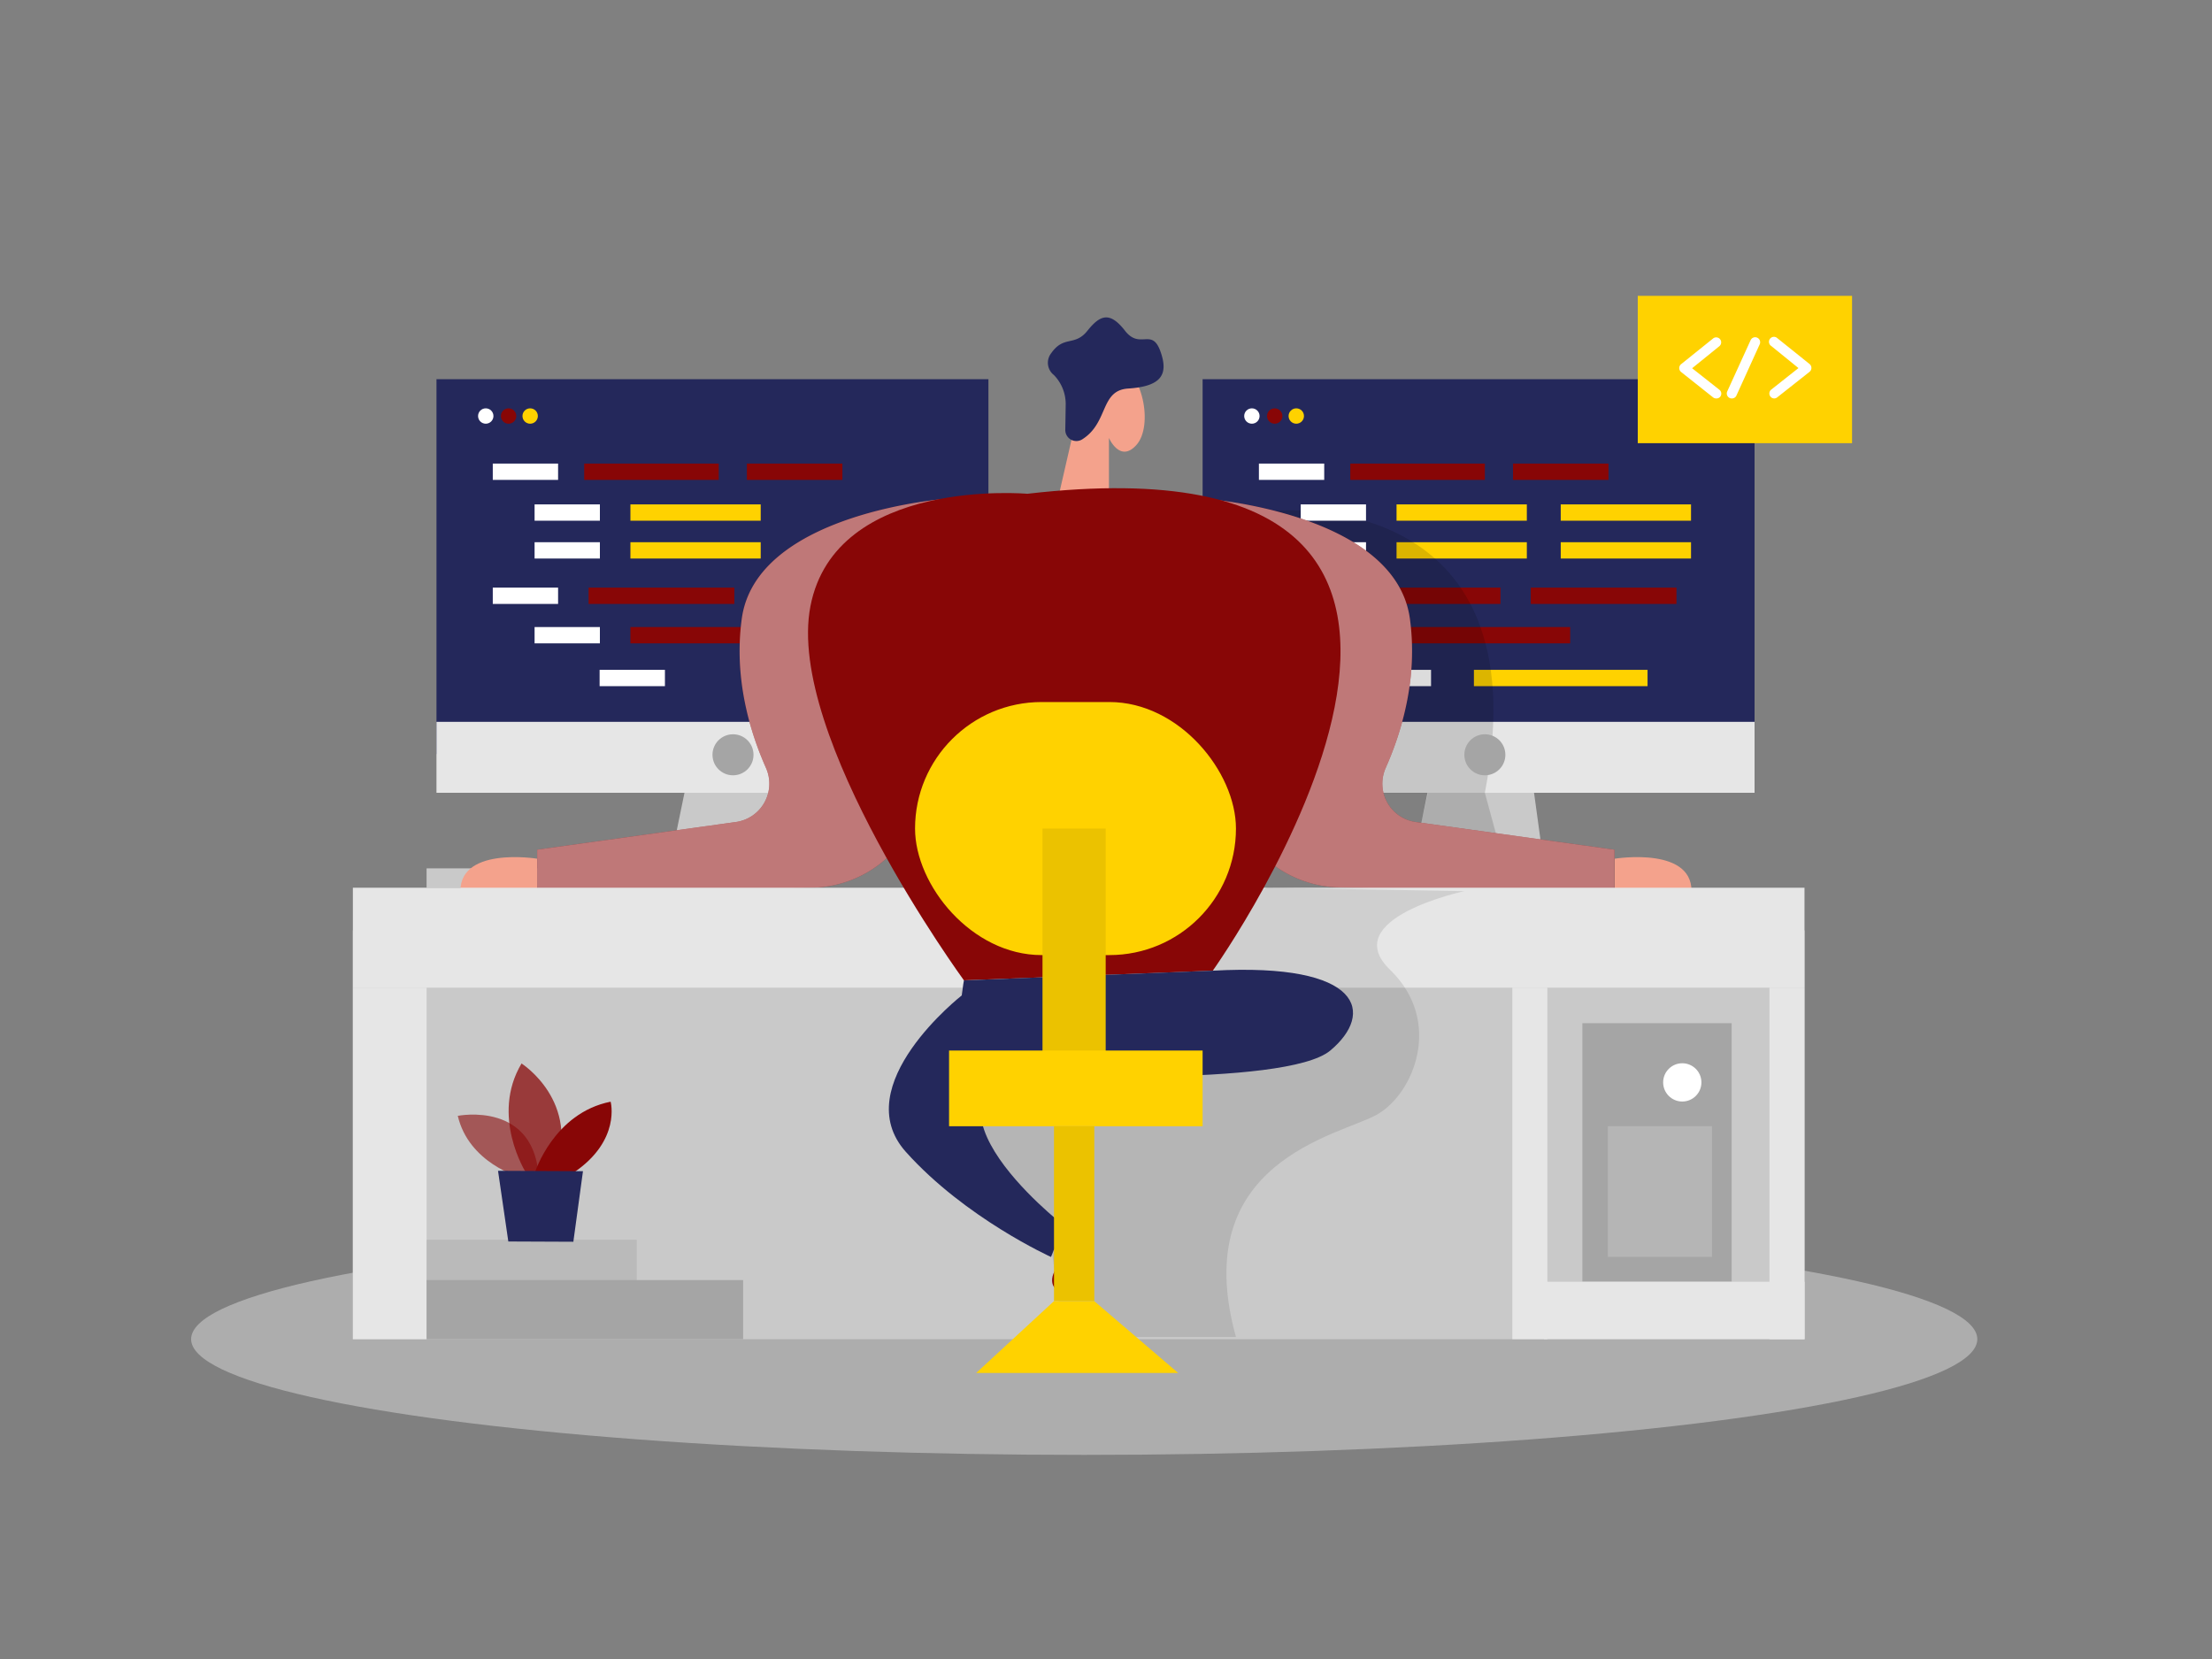 <svg id="Layer_1" data-name="Layer 1" xmlns="http://www.w3.org/2000/svg" viewBox="0 0 400 300"><rect x="0" y="0" width="400" height="300" fill="#808080" stroke="none"/><title>#90_code development_twocolour</title><path d="M292,155.28s14.83-2.4,13.83,6.67H292Z" fill="#f4a28c"/><polygon points="259.08 138.78 254.6 160.53 279.76 160.53 276.33 135.53 259.08 138.78" fill="#c9c9c9"/><rect x="217.47" y="68.57" width="99.81" height="67.79" fill="#24285b"/><rect x="252.54" y="113.39" width="31.4" height="2.95" fill="#880606"/><rect x="266.53" y="121.13" width="31.4" height="2.95" fill="#ffd200"/><rect x="217.47" y="130.53" width="99.81" height="12.83" fill="#e6e6e6"/><rect x="244.98" y="106.26" width="26.35" height="2.95" fill="#880606"/><rect x="276.81" y="106.26" width="26.35" height="2.95" fill="#880606"/><rect x="252.54" y="98.05" width="23.56" height="2.95" fill="#ffd200"/><rect x="282.23" y="98.05" width="23.56" height="2.95" fill="#ffd200"/><rect x="235.21" y="113.39" width="11.81" height="2.95" fill="#fff"/><rect x="246.97" y="121.13" width="11.81" height="2.95" fill="#fff"/><rect x="227.65" y="106.26" width="11.81" height="2.95" fill="#fff"/><path d="M230.51,92.37s48.76-4.9,38,51L272.22,157,257,148.74l1.22-5.36-8.06,0Z" opacity="0.14"/><circle cx="230.51" cy="75.23" r="1.39" fill="#880606"/><circle cx="234.41" cy="75.23" r="1.39" fill="#ffd200"/><rect x="227.65" y="83.83" width="11.81" height="2.95" fill="#fff"/><rect x="235.21" y="91.21" width="11.81" height="2.95" fill="#fff"/><rect x="252.54" y="91.21" width="23.56" height="2.95" fill="#ffd200"/><rect x="282.23" y="91.21" width="23.56" height="2.95" fill="#ffd200"/><rect x="235.21" y="98.05" width="11.81" height="2.95" fill="#fff"/><rect x="244.18" y="83.83" width="24.33" height="2.95" fill="#880606"/><rect x="273.6" y="83.83" width="17.27" height="2.95" fill="#880606"/><circle cx="268.51" cy="136.49" r="3.71" fill="#a5a5a5"/><rect x="77.14" y="157.03" width="50.17" height="3.5" fill="#c9c9c9"/><path d="M97.14,155.28s-14.83-2.4-13.83,6.67H97.14Z" fill="#f4a28c"/><polygon points="124.72 138.78 120.24 160.53 145.4 160.53 141.97 135.53 124.72 138.78" fill="#c9c9c9"/><rect x="78.93" y="68.57" width="99.81" height="67.79" fill="#24285b"/><rect x="114" y="113.39" width="31.4" height="2.95" fill="#880606"/><rect x="78.93" y="130.53" width="99.81" height="12.83" fill="#e6e6e6"/><rect x="106.44" y="106.26" width="26.35" height="2.95" fill="#880606"/><rect x="114" y="98.05" width="23.56" height="2.95" fill="#ffd200"/><rect x="96.67" y="113.39" width="11.81" height="2.95" fill="#fff"/><rect x="108.43" y="121.13" width="11.81" height="2.95" fill="#fff"/><rect x="89.11" y="106.26" width="11.81" height="2.95" fill="#fff"/><circle cx="87.84" cy="75.23" r="1.39" fill="#fff"/><circle cx="91.97" cy="75.23" r="1.39" fill="#880606"/><circle cx="95.87" cy="75.23" r="1.39" fill="#ffd200"/><rect x="89.11" y="83.83" width="11.81" height="2.95" fill="#fff"/><rect x="96.67" y="91.21" width="11.81" height="2.95" fill="#fff"/><rect x="114" y="91.21" width="23.56" height="2.95" fill="#ffd200"/><rect x="96.67" y="98.05" width="11.81" height="2.95" fill="#fff"/><rect x="105.64" y="83.83" width="24.33" height="2.95" fill="#880606"/><ellipse cx="196.06" cy="242.16" rx="161.5" ry="20.93" fill="#e6e6e6" opacity="0.45"/><path d="M171.62,90.14s-34.81,2.39-37.48,21.72c-1.48,10.74,1.46,20.45,4.37,27a7,7,0,0,1-5.48,9.79l-35.89,5V162l49.94-1.48a20.69,20.69,0,0,0,20-18.87Z" fill="#880606"/><path d="M217.47,90.14s34.81,2.39,37.48,21.72c1.48,10.74-1.46,20.45-4.37,27a7,7,0,0,0,5.48,9.79l35.89,5V162L242,160.47a20.7,20.7,0,0,1-20-18.87Z" fill="#880606"/><path d="M171.62,90.14s-34.81,2.39-37.48,21.72c-1.48,10.74,1.46,20.45,4.37,27a7,7,0,0,1-5.48,9.79l-35.89,5V162l49.94-1.48a20.69,20.69,0,0,0,20-18.87Z" fill="#fff" opacity="0.46"/><path d="M217.47,90.14s34.81,2.39,37.48,21.72c1.48,10.74-1.46,20.45-4.37,27a7,7,0,0,0,5.48,9.79l35.89,5V162L242,160.47a20.7,20.7,0,0,1-20-18.87Z" fill="#fff" opacity="0.46"/><rect x="63.81" y="168.25" width="262.5" height="73.92" fill="#c9c9c9"/><rect x="63.81" y="160.53" width="262.5" height="18.07" fill="#e6e6e6"/><path d="M191.33,90.14l4.25-18.53s.14-8.68,5.71-6.66,7.24,12.08,4.24,15.48-5-1.24-5-1.24V89.44Z" fill="#f4a28c"/><path d="M264.8,161.15s-23.07,4.91-13.43,14.22,4.32,22.4-2.36,26.18-34.35,8.34-25.51,40.23H192.31l-2.3-17-20-21.12,8.74-20.37,24.59-33.43L220,163.67l9.12-3.14Z" opacity="0.1"/><path d="M185.78,89.29s-34.7-3.09-39.23,20.34,27.76,67.65,27.76,67.65l45-1.75S289.22,77.33,185.78,89.29Z" fill="#880606"/><path d="M190,224.75s2,2.64.69,5.14.58,4.62,2.56,2.88,2.8-9,2.8-9l-4.47-2.61Z" fill="#880606"/><path d="M174.31,177.28s-3,15.75,3.75,16.5,54.5,2.88,62.5-3.81,6-15.94-21.25-14.44Z" fill="#24285b"/><path d="M173.92,180s-20.86,16.3-10.11,28.3,26.25,19,26.25,19l2.25-5.75s-32.5-25.25-1.75-30.25Z" fill="#24285b"/><rect x="165.47" y="126.95" width="58.03" height="45.76" rx="22.88" ry="22.88" fill="#ffd200"/><rect x="188.52" y="149.83" width="11.42" height="45.83" fill="#ffd200"/><rect x="188.52" y="149.83" width="11.42" height="45.83" opacity="0.08"/><rect x="171.62" y="189.97" width="45.85" height="13.69" fill="#ffd200"/><path d="M192.64,77.68l.07-4.39a7.52,7.52,0,0,0-2.14-5.48,2.8,2.8,0,0,1-.48-3.94c2.3-3.29,4.24-1.16,6.56-4.07s4.07-3.48,6.78,0,4.84-.58,6.39,3.68.19,6.39-5.81,6.78c-5.1.33-3.52,6.11-8.25,9.15A2,2,0,0,1,192.64,77.68Z" fill="#24285b"/><rect x="190.6" y="203.65" width="7.28" height="31.63" fill="#ffd200"/><rect x="190.6" y="203.65" width="7.28" height="31.63" opacity="0.08"/><polygon points="190.6 235.28 176.52 248.28 213.06 248.28 197.87 235.28 190.6 235.28" fill="#ffd200"/><rect x="286.14" y="185.03" width="27" height="46.75" fill="#a5a5a5"/><rect x="273.48" y="178.6" width="6.33" height="63.57" fill="#e6e6e6"/><rect x="319.98" y="178.6" width="6.33" height="63.57" fill="#e6e6e6"/><rect x="279.19" y="231.78" width="47.13" height="10.38" fill="#e6e6e6"/><rect x="63.81" y="178.6" width="13.33" height="63.57" fill="#e6e6e6"/><rect x="77.14" y="224.19" width="38" height="7.59" fill="#a5a5a5" opacity="0.42"/><rect x="77.14" y="231.48" width="57.24" height="10.68" fill="#a5a5a5"/><rect x="135.06" y="83.83" width="17.27" height="2.95" fill="#880606"/><circle cx="132.55" cy="136.49" r="3.71" fill="#a5a5a5"/><circle cx="226.38" cy="75.23" r="1.39" fill="#fff"/><rect x="296.16" y="53.5" width="38.75" height="26.64" fill="#ffd200"/><path d="M310.33,72.05a.88.88,0,0,1-.55-.19L304,67.27a.91.91,0,0,1-.34-.7.92.92,0,0,1,.33-.71l5.81-4.67a.9.9,0,0,1,1.13,1.4l-4.94,4,4.93,3.89a.89.89,0,0,1,.15,1.26A.88.88,0,0,1,310.33,72.05Z" fill="#fff"/><path d="M320.85,72.05a.88.88,0,0,1-.7-.34.89.89,0,0,1,.15-1.26l4.92-3.89-4.93-4a.9.9,0,1,1,1.12-1.4l5.82,4.67a.92.92,0,0,1,.33.71.91.91,0,0,1-.34.7l-5.81,4.59A.9.9,0,0,1,320.85,72.05Z" fill="#fff"/><path d="M313.16,72.05a.87.87,0,0,1-.38-.08.9.9,0,0,1-.44-1.19l4.23-9.27a.9.9,0,0,1,1.64.75L314,71.53A.88.88,0,0,1,313.16,72.05Z" fill="#fff"/><path d="M94,212.87s-9.21-2.52-11.22-11.09c0,0,14.28-2.88,14.68,11.85Z" fill="#880606" opacity="0.58"/><path d="M95.08,212s-6.44-10.18-.77-19.69c0,0,10.85,6.89,6,19.71Z" fill="#880606" opacity="0.73"/><path d="M96.74,212s3.4-10.74,13.68-12.78c0,0,1.92,7-6.66,12.81Z" fill="#880606"/><polygon points="90.06 211.72 91.92 224.5 103.68 224.55 105.42 211.79 90.06 211.72" fill="#24285b"/><circle cx="304.21" cy="195.73" r="3.46" fill="#fff"/><rect x="290.75" y="203.65" width="18.83" height="23.63" fill="#fff" opacity="0.18"/></svg>